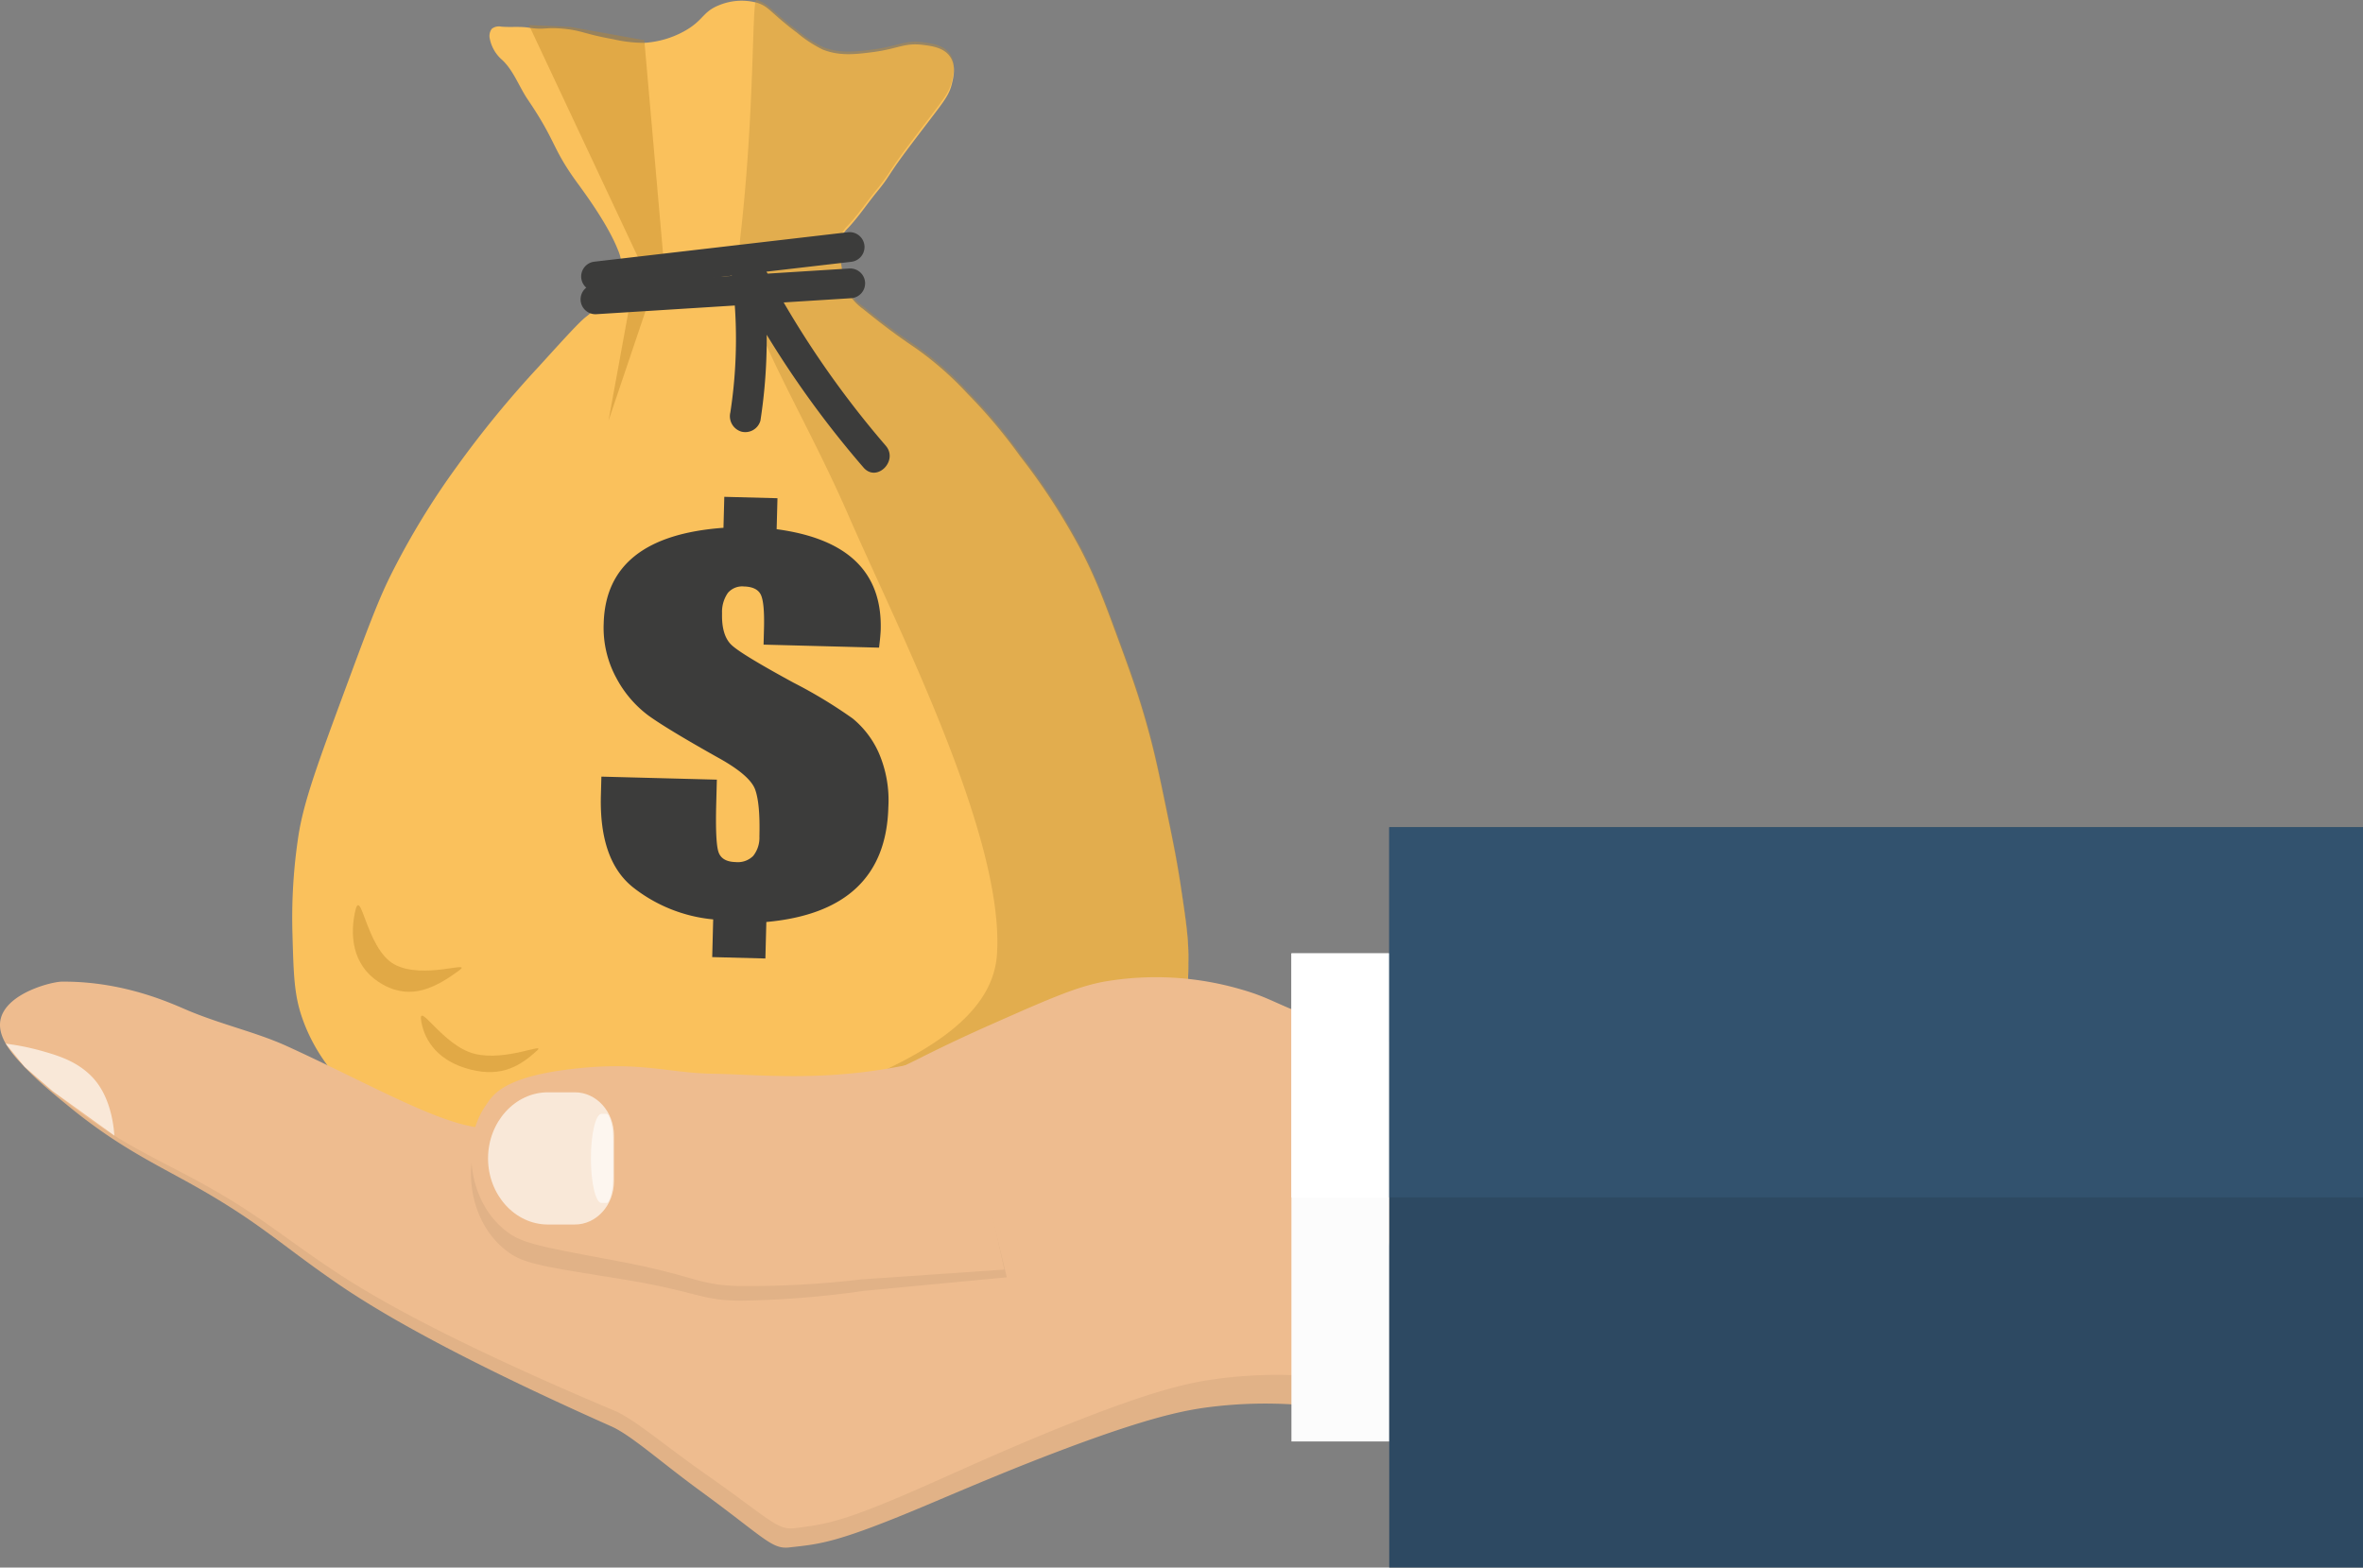 <svg xmlns="http://www.w3.org/2000/svg" width="399.624" height="265.112" viewBox="0 0 399.624 265.112">
  <rect x="0" y="0" width="399.624" height="265.112" fill="#808080" stroke="none"/>
  <g id="Grupo_20085" data-name="Grupo 20085" transform="translate(-395.898 -333.278)">
    <g id="Grupo_20080" data-name="Grupo 20080" transform="translate(445.317 333.278)">
      <path id="Trazado_51176" data-name="Trazado 51176" d="M550.467,375.761c-1.758-4.515-5.821-9.94-7.063-11.654-4.183-5.773-3.378-6.738-8.211-13.862-1.494-2.2-2.394-4.88-4.327-6.71a6.377,6.377,0,0,1-2.119-3.62,2.032,2.032,0,0,1,.353-1.677,1.985,1.985,0,0,1,1.589-.353c1.555.136,3.137-.065,4.68.177,2.741.428,2.628-.129,5.827.176s3.448.881,8.388,1.766a23.228,23.228,0,0,0,5.3.618,15.962,15.962,0,0,0,6.71-1.942c3.341-1.837,3.074-3.279,5.916-4.415a9.99,9.99,0,0,1,6.357-.441c2.167.647,2.3,1.7,6.887,5.121a20.61,20.61,0,0,0,4.326,2.825c2.807,1.1,5.391.809,8.3.441,4.466-.564,5.383-1.637,8.652-1.236,1.516.186,3.546.465,4.591,2.031,1.025,1.535.544,3.469.265,4.591-.45,1.81-1.27,2.846-3.884,6.268-1.274,1.669-2.7,3.541-3.355,4.415-3.763,5-3.142,4.777-5.386,7.5-1.676,2.038-3.134,4.262-4.945,6.18a5.352,5.352,0,0,0-1.412,2.3c-.238.852-.14,1.475.264,3.8a37.914,37.914,0,0,0,.795,4.061,8.73,8.73,0,0,0,2.825,3.444c3.35,2.673,5.025,4.009,9.006,6.71a55.605,55.605,0,0,1,8.741,7.681,89.262,89.262,0,0,1,8.917,10.6,107.558,107.558,0,0,1,10.242,15.8c2.638,5.078,4.055,8.948,6.887,16.687,1.475,4.03,2.909,7.976,4.415,13.421,1.234,4.462,1.913,7.748,3.267,14.3,1.006,4.872,1.641,7.945,2.3,12.273.946,6.254,1.419,9.382,1.324,13.244a36.791,36.791,0,0,1-2.3,13.331,28.382,28.382,0,0,1-8.3,12.1,32.33,32.33,0,0,1-7.063,4.238,51.138,51.138,0,0,1-10.242,3.62c-3.865.934-7.073,1.194-13.332,1.677-4.932.381-8.666.5-9.536.53-17.259.542-33.1.117-37.17,0-8.5-.245-12.56-.5-15.451-.706-8.659-.631-13.1-.977-18.453-2.472a44.367,44.367,0,0,1-14.3-6.18c-2.862-1.964-10.469-7.336-13.773-17.04-1.31-3.848-1.4-7.215-1.589-13.95a92.134,92.134,0,0,1,1.06-17.04c.935-5.65,3.226-11.908,7.77-24.192,3.737-10.1,5.605-15.155,7.77-19.513a130.517,130.517,0,0,1,11.3-18.541,174.589,174.589,0,0,1,13.685-16.687c4.593-5.054,6.889-7.581,8.034-8.476a21.228,21.228,0,0,0,3.8-3.8c1.5-1.786,1.931-2.716,2.119-3.62A6.643,6.643,0,0,0,550.467,375.761Z" transform="translate(-495.337 -333.379)" fill="#fac15c"/>
      <path id="Trazado_51177" data-name="Trazado 51177" d="M637.189,333.281c2.167.647,2.3,1.7,6.887,5.121a20.655,20.655,0,0,0,4.326,2.825c2.807,1.1,5.391.808,8.3.441,4.466-.564,5.383-1.638,8.652-1.236,1.516.186,3.546.465,4.591,2.031,1.025,1.535.544,3.469.265,4.591-.45,1.81-1.27,2.846-3.884,6.268-1.274,1.668-2.7,3.54-3.355,4.415-3.763,5-3.142,4.777-5.386,7.5-1.676,2.037-3.134,4.261-4.945,6.18a5.351,5.351,0,0,0-1.412,2.3c-.238.852-.14,1.475.264,3.8a37.942,37.942,0,0,0,.795,4.061,8.734,8.734,0,0,0,2.825,3.444c3.35,2.673,5.025,4.009,9.006,6.71a55.584,55.584,0,0,1,8.741,7.681,89.272,89.272,0,0,1,8.917,10.6,107.5,107.5,0,0,1,10.242,15.8c2.639,5.078,4.055,8.948,6.887,16.687,1.475,4.03,2.909,7.976,4.415,13.42,1.234,4.462,1.913,7.749,3.267,14.3,1.006,4.872,1.641,7.944,2.3,12.273.946,6.255,1.419,9.382,1.324,13.244a36.793,36.793,0,0,1-2.3,13.332,28.384,28.384,0,0,1-8.3,12.1,32.326,32.326,0,0,1-7.063,4.238,51.167,51.167,0,0,1-10.242,3.62c-3.865.933-7.073,1.194-13.332,1.677-4.932.381-8.666.5-9.536.53-17.259.541-33.1.117-37.17,0-1.373-.04-2.653.29,4.982-3.9,14.422-7.911,49.332-14.358,50.591-32.579,1.369-19.813-16.769-55.152-25.163-74.43-8.713-20.01-19.569-35.317-18.239-46.883C636.958,351.553,636.357,333.032,637.189,333.281Z" transform="translate(-558.662 -333.278)" fill="#bf903a" opacity="0.4"/>
      <path id="Trazado_51178" data-name="Trazado 51178" d="M589.346,408.722l5.033-27.547L575.888,341.81l6.93.308,12.583,2.252,3.234,36.849Z" transform="translate(-535.855 -337.57)" fill="#bb8526" opacity="0.4"/>
      <path id="Trazado_51179" data-name="Trazado 51179" d="M522.982,651.319c4.87,2.679,13.479-.8,10.951,1.043-3.808,2.783-7.945,5.094-12.816,2.414s-5.729-7.558-4.822-12.116C517.323,637.5,518.112,648.64,522.982,651.319Z" transform="translate(-505.719 -488.224)" fill="#bb8526" opacity="0.4"/>
      <path id="Trazado_51180" data-name="Trazado 51180" d="M548.175,685.357c5.39,1.361,12.309-2.089,10.539-.488-2.667,2.412-5.79,4.523-11.18,3.162s-7.736-4.742-8.337-8.092C538.516,676.143,542.786,684,548.175,685.357Z" transform="translate(-517.363 -507.138)" fill="#bb8526" opacity="0.4"/>
      <path id="Trazado_51181" data-name="Trazado 51181" d="M639.358,417.291l-42.886,4.982a2.524,2.524,0,0,1-2.79-2.21h0a2.523,2.523,0,0,1,2.209-2.79l42.886-4.982a2.524,2.524,0,0,1,2.79,2.209h0A2.524,2.524,0,0,1,639.358,417.291Z" transform="translate(-544.798 -373.015)" fill="#3c3c3b"/>
      <path id="Trazado_51182" data-name="Trazado 51182" d="M639.224,429.668l-43.09,2.705a2.523,2.523,0,0,1-2.669-2.353h0a2.523,2.523,0,0,1,2.354-2.669l43.089-2.706A2.524,2.524,0,0,1,641.577,427h0A2.524,2.524,0,0,1,639.224,429.668Z" transform="translate(-544.694 -379.235)" fill="#3c3c3b"/>
      <g id="Grupo_20078" data-name="Grupo 20078" transform="translate(74.051 42.42)">
        <path id="Trazado_51183" data-name="Trazado 51183" d="M649.469,447.367a90.325,90.325,0,0,0,.123-26.823l-4.819,2.032A167.071,167.071,0,0,0,666.917,455.3c2.236,2.56,5.953-1.182,3.728-3.729a161.394,161.394,0,0,1-21.32-31.658,2.63,2.63,0,0,0-3.293-1.079,2.694,2.694,0,0,0-1.527,3.11,81.723,81.723,0,0,1-.122,24.02,2.723,2.723,0,0,0,1.841,3.243,2.655,2.655,0,0,0,3.243-1.842Z" transform="translate(-644.338 -418.634)" fill="#3c3c3b"/>
      </g>
      <g id="Grupo_20079" data-name="Grupo 20079" transform="translate(52.186 84.018)">
        <path id="Trazado_51184" data-name="Trazado 51184" d="M647.4,527.851l-19.53-.512.072-2.721q.112-4.347-.527-5.7t-2.864-1.415a3.183,3.183,0,0,0-2.715,1.086,5.622,5.622,0,0,0-.987,3.45q-.1,3.858,1.7,5.448,1.751,1.589,10.382,6.286a80.8,80.8,0,0,1,10,6.053,15.832,15.832,0,0,1,4.418,5.806,20.132,20.132,0,0,1,1.623,9.205q-.23,8.772-5.391,13.635t-15.242,5.777l-.161,6.173-8.993-.236.165-6.376a25.774,25.774,0,0,1-13.546-5.415q-5.733-4.557-5.446-15.523l.085-3.208,19.528.512-.105,4.021q-.174,6.619.389,8.239t2.882,1.679a3.686,3.686,0,0,0,2.977-1.038,4.932,4.932,0,0,0,1.054-3.285q.145-5.524-.712-7.923t-6.148-5.342q-8.818-4.945-11.975-7.242a19.037,19.037,0,0,1-5.4-6.378,17.755,17.755,0,0,1-2.1-9.158q.193-7.35,5.256-11.4t15-4.768l.139-5.239,8.993.236-.139,5.239q9.014,1.211,13.4,5.451t4.2,11.509Q647.653,525.783,647.4,527.851Z" transform="translate(-600.343 -502.334)" fill="#3c3c3b"/>
      </g>
    </g>
    <g id="Grupo_20084" data-name="Grupo 20084" transform="translate(395.898 473.194)">
      <g id="Grupo_20081" data-name="Grupo 20081" transform="translate(0 25.335)">
        <path id="Trazado_51185" data-name="Trazado 51185" d="M552.928,684.791c.646-.31,5.421-2.622,12.036-5.4,9.755-4.091,14.633-6.137,19.356-6.909a51.428,51.428,0,0,1,23.162,1.783c5.036,1.554,5.767,2.65,13.477,5.568a131.941,131.941,0,0,0,16.14,4.958l-11.406,57.436-9.892-2.515a75.635,75.635,0,0,0-14.257.381c-4.36.532-10.367,1.655-25.664,7.447-7.633,2.89-14.149,5.644-21.715,8.85-16.111,6.827-18.694,6.88-24.007,7.48-2.965.335-4.22-1.665-15.055-9.576-6.725-4.911-11.681-9.411-15.029-10.9q-31.648-14.081-46.25-24.109c-9.8-6.719-13.211-10.393-24.524-16.722-6.406-3.584-12.622-6.5-20.621-13-6.124-4.98-12.377-10.166-11.02-14.633,1.29-4.244,8.723-5.945,10.431-5.924,10.809.13,18.9,4.284,21.434,5.393,5.681,2.485,11.372,3.851,16.445,6.289,11.869,5.706,22.207,11.8,29.552,13.839C475.523,694.531,511.739,704.561,552.928,684.791Z" transform="translate(-396.69 -667.408)" fill="#e1b287"/>
        <path id="Trazado_51186" data-name="Trazado 51186" d="M551.493,679.477c.64-.323,5.368-2.728,11.928-5.632,9.673-4.283,14.509-6.424,19.216-7.289a51.437,51.437,0,0,1,23.193,1.326c5.066,1.455,5.817,2.537,13.584,5.3a131.905,131.905,0,0,0,16.235,4.638l-10.271,57.65-9.94-2.319a75.681,75.681,0,0,0-14.247.663c-4.349.618-10.332,1.859-25.512,7.952-7.574,3.04-14.035,5.922-21.536,9.277-15.974,7.144-18.554,7.248-23.855,7.952-2.958.393-4.252-1.581-15.241-9.277-6.821-4.777-11.864-9.179-15.24-10.6q-31.92-13.454-46.716-23.192c-9.932-6.524-13.414-10.13-24.849-16.235-6.475-3.456-12.749-6.246-20.873-12.59-6.222-4.859-12.576-9.92-11.306-14.413,1.206-4.269,8.6-6.116,10.312-6.13,10.809-.083,18.978,3.911,21.536,4.97,5.729,2.372,11.446,3.625,16.566,5.964,11.979,5.471,22.435,11.364,29.819,13.253C474.295,690.742,510.7,700.056,551.493,679.477Z" transform="translate(-395.898 -665.788)" fill="#eebc8f"/>
        <path id="Trazado_51187" data-name="Trazado 51187" d="M646.782,730.956l-24.135,2.287a162.339,162.339,0,0,1-20.848,1.662c-6.983-.034-7.262-1.57-20.469-3.692-14.854-2.386-16.757-2.647-19.859-5.323-5.661-4.884-6.984-14.573-3.06-20.428.925-1.381,2.239-4.607,13.3-6.354,12.362-1.954,17.113.092,24.858.014,9.414-.094,22.964,1.405,41.306-4.723Z" transform="translate(-476.513 -680.18)" fill="#e1b287"/>
        <path id="Trazado_51188" data-name="Trazado 51188" d="M646.408,728.11l-24.186,1.657a162.483,162.483,0,0,1-20.884,1.118c-6.98-.216-7.219-1.759-20.365-4.224-14.787-2.773-16.683-3.083-19.714-5.839-5.532-5.031-6.6-14.75-2.526-20.5.961-1.356,2.359-4.547,13.46-6.005,12.409-1.63,17.1.539,24.849.663,9.413.151,22.919,2,41.415-3.645Z" transform="translate(-476.567 -678.637)" fill="#eebc8f"/>
        <path id="Trazado_51189" data-name="Trazado 51189" d="M416.225,703.99c-.116-1.759-.649-6.657-3.727-9.883-2.615-2.74-5.91-3.679-8.7-4.473a41.3,41.3,0,0,0-5.938-1.185l3.2,3.92,4.72,4.1Z" transform="translate(-396.886 -677.187)" fill="#f9e8d8"/>
        <path id="Trazado_51190" data-name="Trazado 51190" d="M576.666,727.358h-4.576c-5.563,0-10.114-5.03-10.114-11.179h0c0-6.148,4.551-11.179,10.114-11.179h4.576c3.644,0,6.6,3.265,6.6,7.293v7.772C583.264,724.093,580.31,727.358,576.666,727.358Z" transform="translate(-479.439 -685.512)" fill="#f9e8d8"/>
        <path id="Trazado_51191" data-name="Trazado 51191" d="M599.578,727.4h-.81c-.985,0-1.791-3.39-1.791-7.534h0c0-4.144.806-7.534,1.791-7.534h.81c.645,0,1.168,2.2,1.168,4.916v5.238C600.746,725.2,600.223,727.4,599.578,727.4Z" transform="translate(-497.044 -689.201)" fill="#fdf6ef"/>
      </g>
      <g id="Grupo_20083" data-name="Grupo 20083" transform="translate(218.403 0)">
        <rect id="Rectángulo_5223" data-name="Rectángulo 5223" width="82.55" height="16.544" transform="translate(0 103.873) rotate(-90)" fill="#fcfcfc"/>
        <rect id="Rectángulo_5224" data-name="Rectángulo 5224" width="41.275" height="16.544" transform="translate(0 62.598) rotate(-90)" fill="#fff"/>
        <g id="Grupo_20082" data-name="Grupo 20082" transform="translate(16.544)">
          <path id="Trazado_51192" data-name="Trazado 51192" d="M0,0H125.2V164.677H0Z" transform="translate(0 125.196) rotate(-90)" fill="#2d4962"/>
          <rect id="Rectángulo_5226" data-name="Rectángulo 5226" width="62.598" height="164.677" transform="translate(0 62.598) rotate(-90)" fill="#32526e"/>
        </g>
      </g>
    </g>
  </g>
</svg>
